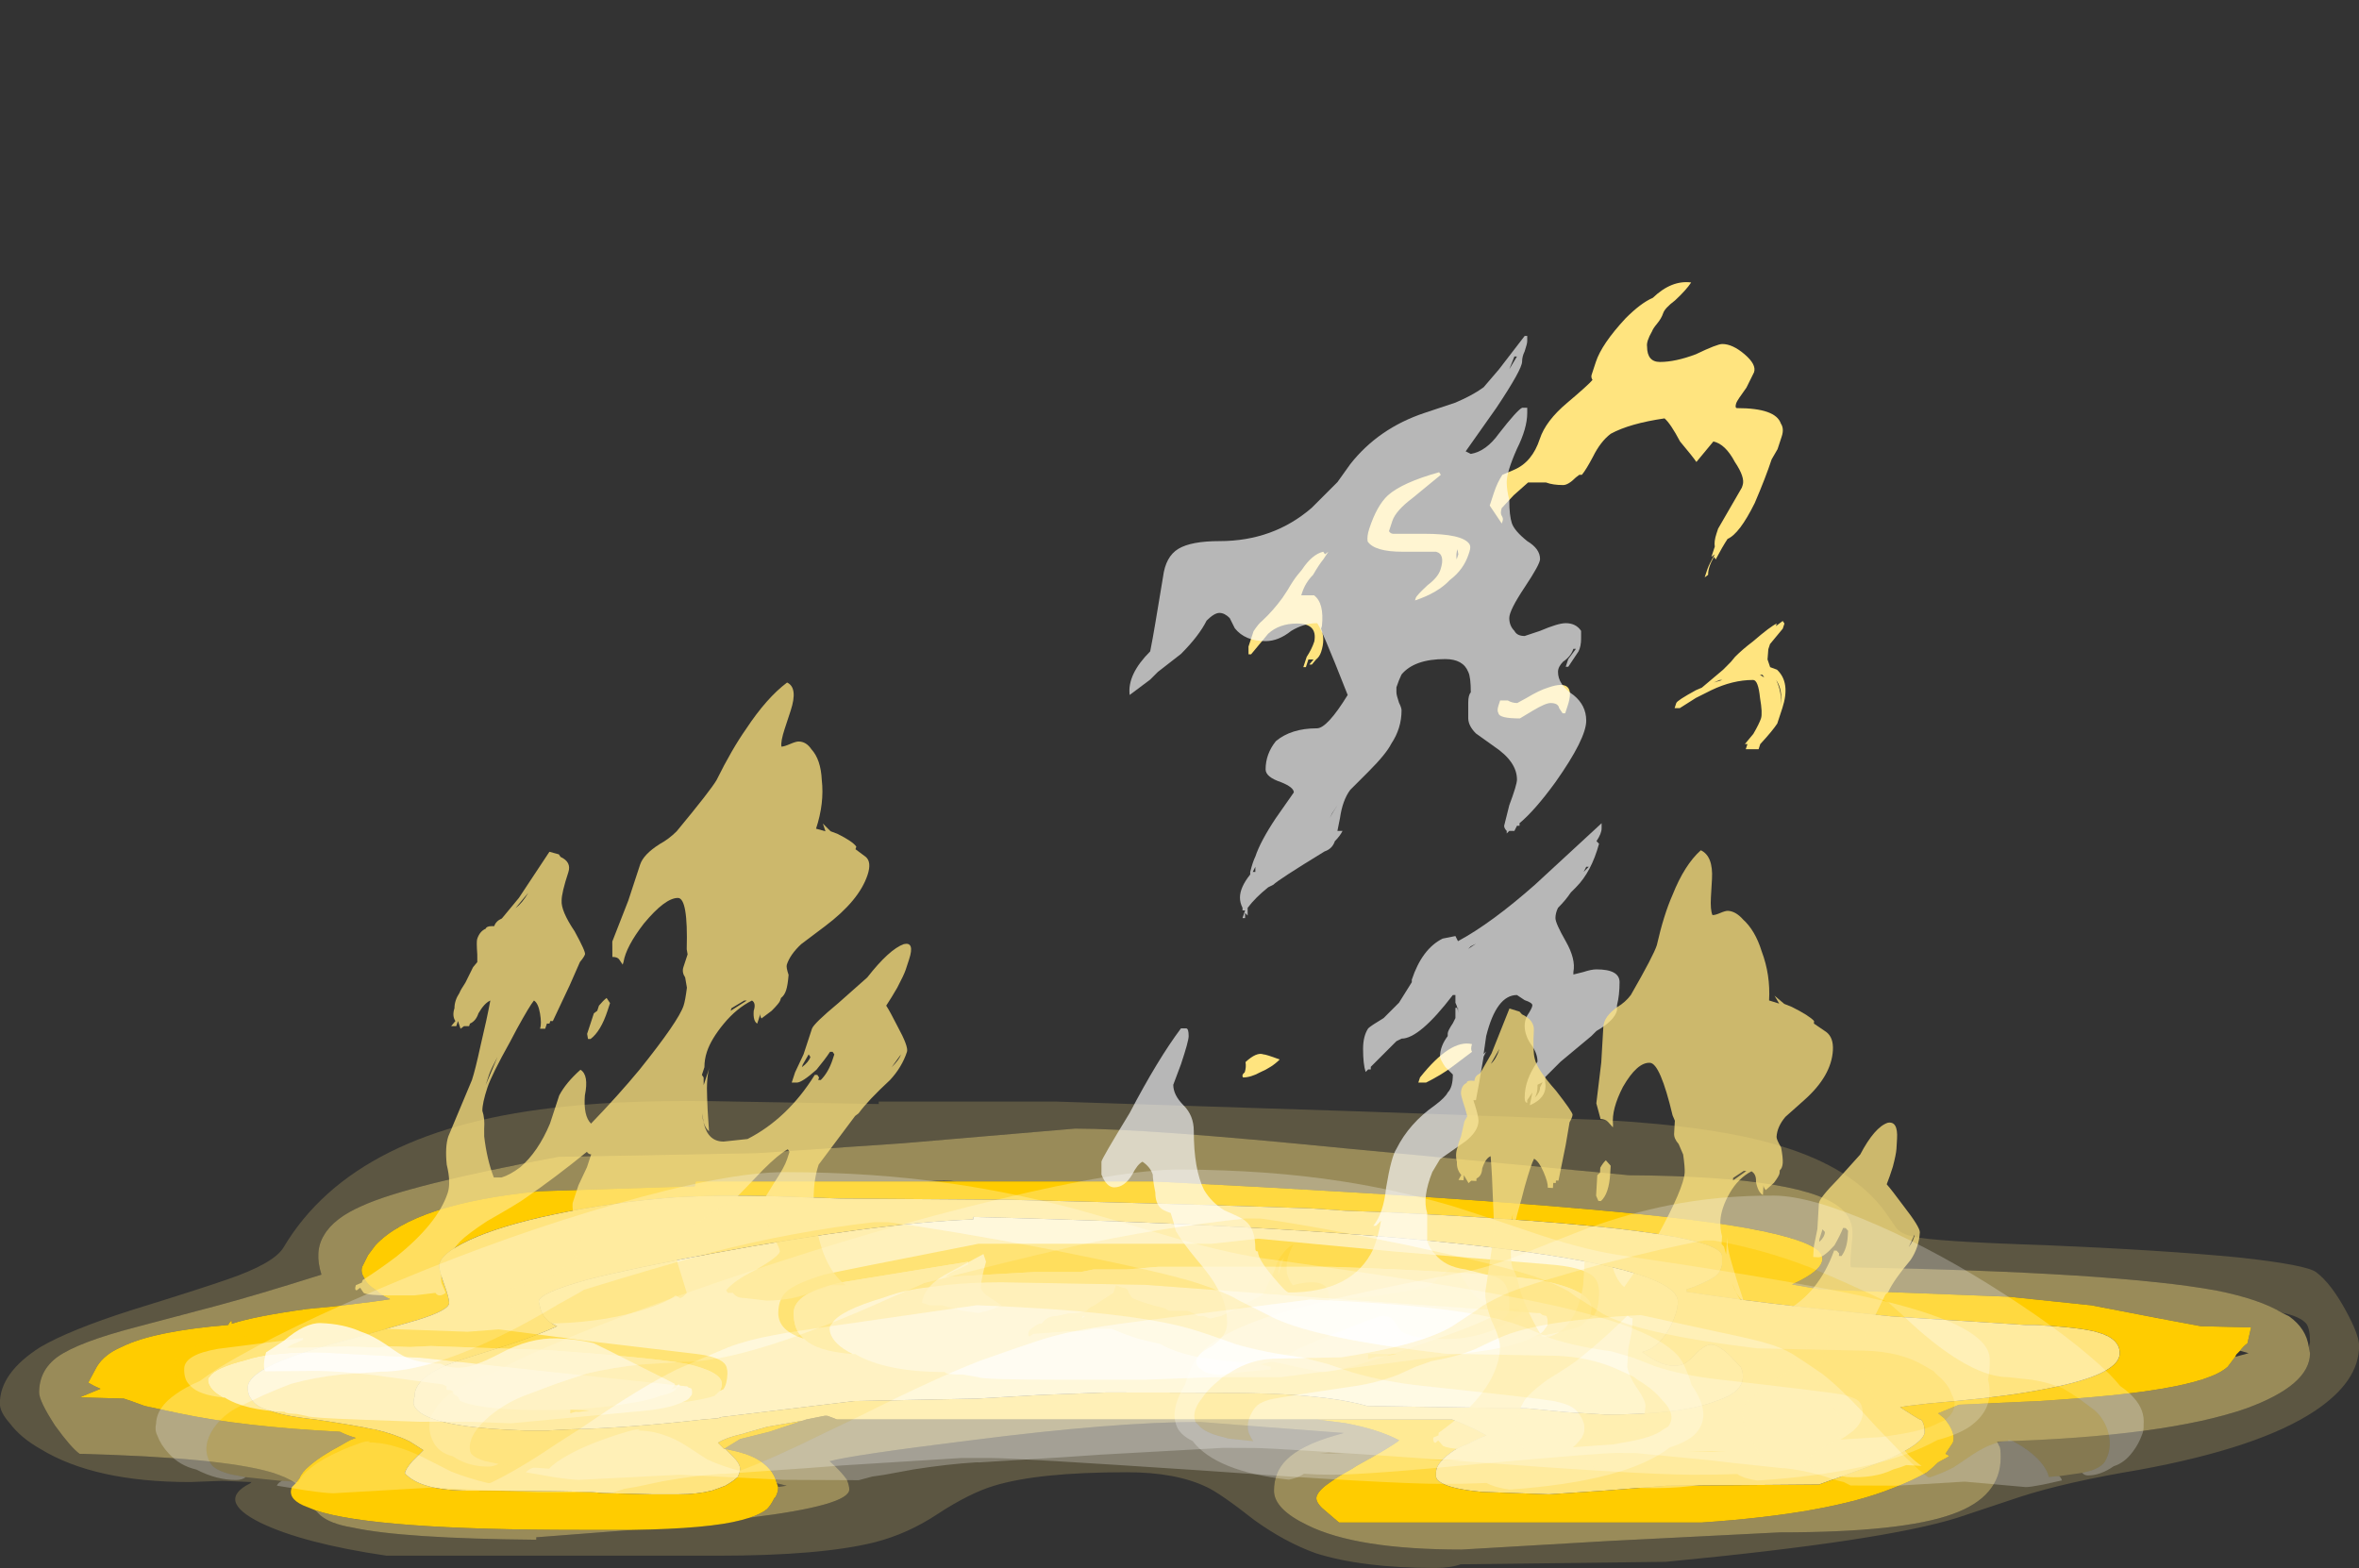 <?xml version="1.0" encoding="UTF-8" standalone="no"?>
<svg xmlns:ffdec="https://www.free-decompiler.com/flash" xmlns:xlink="http://www.w3.org/1999/xlink" ffdec:objectType="frame" height="214.0px" width="321.9px" xmlns="http://www.w3.org/2000/svg">
  <rect width="100%" height="100%" fill="#333333" stroke="none"/>
  <g transform="matrix(1.0, 0.0, 0.0, 1.0, 141.4, 183.45)">
    <use ffdec:characterId="2421" height="10.4" transform="matrix(0.016, 0.0, 0.0, 0.014, -59.825, 6.55)" width="9.2" xlink:href="#shape0"/>
    <use ffdec:characterId="3263" height="19.05" transform="matrix(3.35, 0.0, 0.0, 3.35, -141.419, -33.273)" width="96.1" xlink:href="#shape1"/>
    <use ffdec:characterId="3320" height="21.05" transform="matrix(7.0, 0.0, -2.297, 7.0, 45.273, -144.9)" width="10.8" xlink:href="#shape2"/>
    <use ffdec:characterId="3306" height="0.0" transform="matrix(7.0, 0.0, 0.0, 7.0, 68.95, -5.95)" width="0.1" xlink:href="#shape3"/>
    <use ffdec:characterId="3307" height="2.75" transform="matrix(7.0, 0.0, 0.0, 7.0, -35.2, -14.4)" width="16.0" xlink:href="#shape4"/>
    <use ffdec:characterId="3321" height="20.25" transform="matrix(7.0, 0.0, 0.0, 7.0, -15.6, -137.6)" width="13.6" xlink:href="#shape5"/>
    <use ffdec:characterId="3309" height="0.0" transform="matrix(7.0, 0.0, 0.0, 7.0, 68.95, -5.95)" width="0.1" xlink:href="#shape6"/>
    <use ffdec:characterId="3314" height="12.5" transform="matrix(6.979, 0.405, -0.405, 6.979, 58.933, -69.25)" width="9.55" xlink:href="#shape7"/>
    <use ffdec:characterId="3307" height="2.75" transform="matrix(4.717, 0.167, -0.167, 4.717, -117.436, -3.577)" width="16.0" xlink:href="#shape4"/>
    <use ffdec:characterId="3322" height="2.3" transform="matrix(4.717, 0.167, -0.167, 4.717, -105.173, -3.143)" width="12.05" xlink:href="#shape8"/>
    <use ffdec:characterId="3314" height="12.5" transform="matrix(7.0, 0.0, -2.297, 7.0, -65.849, -90.3)" width="9.55" xlink:href="#shape7"/>
    <use ffdec:characterId="3264" height="17.05" transform="matrix(3.35, 0.015, 0.089, 2.506, -84.188, -24.299)" width="63.7" xlink:href="#shape9"/>
    <use ffdec:characterId="3264" height="17.05" transform="matrix(3.35, 0.003, 1.288, 2.575, -138.129, -23.572)" width="63.7" xlink:href="#shape9"/>
    <use ffdec:characterId="3264" height="17.05" transform="matrix(-2.1, -0.009, -1.06, 2.32, 165.788, -19.996)" width="63.7" xlink:href="#shape9"/>
  </g>
  <defs>
    <g id="shape0" transform="matrix(1.0, 0.0, 0.0, 1.0, 4.6, 10.4)">
      <path d="M2.25 -1.85 Q-1.3 2.2 -3.65 -2.65 -6.8 -9.2 0.4 -10.4 7.75 -8.1 2.25 -1.85" fill="#ffffff" fill-rule="evenodd" stroke="none"/>
    </g>
    <g id="shape1" transform="matrix(1.0, 0.0, 0.0, 1.0, 42.05, 12.35)">
      <path d="M11.6 0.65 L17.1 0.65 Q17.8 0.9 18.5 1.3 18.1 1.45 17.75 1.65 17.45 1.75 17.2 1.9 16.45 2.4 16.45 2.8 L16.45 3.0 16.5 3.1 Q16.6 3.2 16.8 3.3 17.25 3.5 18.3 3.6 L21.05 3.7 23.3 3.55 25.85 3.35 32.05 3.3 Q34.3 2.5 34.9 2.25 36.25 1.65 36.35 1.2 L36.35 1.15 Q36.35 0.8 36.2 0.65 L36.15 0.65 35.9 0.5 35.35 0.15 35.65 0.1 36.5 0.0 37.6 -0.1 Q39.8 -0.3 41.3 -0.6 L41.8 -0.7 Q44.3 -1.25 44.3 -2.05 44.3 -2.65 43.4 -2.9 42.75 -3.1 40.85 -3.2 L40.45 -3.2 38.15 -3.35 36.5 -3.45 35.0 -3.55 31.2 -3.95 Q28.95 -4.2 26.65 -4.55 L26.65 -4.65 26.95 -4.75 Q27.7 -5.05 27.9 -5.25 28.05 -5.4 28.1 -5.65 L28.1 -6.0 Q28.1 -7.15 14.25 -7.8 L12.8 -7.85 11.35 -7.95 Q5.55 -8.15 -0.95 -8.3 L-7.8 -8.35 -10.7 -8.45 Q-12.7 -8.5 -14.55 -8.4 -17.15 -8.2 -19.5 -7.7 -21.65 -7.25 -22.95 -6.65 -24.1 -6.1 -24.15 -5.65 L-24.15 -5.6 Q-24.15 -5.4 -23.95 -4.85 -23.75 -4.3 -23.75 -4.1 -23.75 -3.8 -25.05 -3.4 L-27.85 -2.6 Q-31.95 -1.55 -31.95 -0.65 -31.95 -0.4 -31.85 -0.25 L-31.75 -0.1 Q-31.55 0.15 -31.15 0.25 -30.6 0.5 -29.2 0.65 -27.5 0.9 -26.85 1.05 L-26.8 1.05 Q-25.95 1.25 -25.35 1.55 L-24.8 1.9 -25.25 2.35 Q-25.55 2.7 -25.55 2.85 -24.9 3.55 -22.95 3.55 -20.55 3.55 -18.0 3.6 L-17.5 3.65 -15.5 3.7 -14.4 3.7 Q-13.65 3.7 -13.05 3.55 -12.75 3.45 -12.5 3.35 -12.15 3.15 -12.0 3.0 -11.9 2.8 -11.9 2.65 -11.9 2.45 -12.2 2.15 L-12.5 1.85 -12.05 1.95 -11.7 2.05 Q-10.95 2.3 -10.6 2.8 -10.5 2.95 -10.45 3.1 L-10.4 3.25 -10.35 3.4 -10.35 3.45 Q-10.35 3.6 -10.45 3.8 L-10.5 3.85 Q-10.65 4.15 -10.8 4.3 -11.05 4.5 -11.5 4.65 L-11.85 4.75 Q-13.15 5.1 -16.3 5.15 L-18.4 5.15 Q-26.8 5.15 -29.2 4.35 L-29.7 4.15 Q-30.35 3.85 -30.15 3.4 L-30.0 3.25 -29.85 3.05 Q-29.75 2.8 -29.45 2.55 -29.0 2.15 -28.15 1.7 L-27.8 1.5 -27.55 1.4 Q-27.9 1.3 -28.2 1.15 -32.15 0.95 -34.75 0.4 L-36.15 0.1 -36.7 -0.1 -37.0 -0.2 -38.8 -0.25 -37.95 -0.6 Q-38.2 -0.7 -38.45 -0.85 L-38.1 -1.5 Q-37.8 -2.0 -37.1 -2.3 -35.8 -2.95 -32.75 -3.2 -32.65 -3.4 -32.6 -3.35 L-32.6 -3.25 Q-31.7 -3.55 -29.55 -3.85 L-28.5 -3.95 -27.65 -4.05 -26.85 -4.15 -26.15 -4.25 Q-26.5 -4.4 -26.7 -4.6 -27.1 -4.85 -27.2 -5.1 -27.4 -5.4 -27.25 -5.65 L-27.05 -6.05 -26.75 -6.45 Q-25.15 -8.15 -20.05 -8.65 L-13.75 -8.85 -13.7 -9.05 -4.55 -9.05 -3.1 -9.05 4.9 -9.05 Q22.85 -8.15 28.5 -7.25 31.3 -6.8 32.0 -6.25 L32.05 -6.2 Q32.6 -5.6 30.95 -4.85 L32.1 -4.65 39.8 -4.35 43.15 -4.0 46.0 -3.45 47.6 -3.15 49.65 -3.1 49.5 -2.45 Q49.35 -2.35 49.2 -2.15 L49.05 -2.0 49.0 -1.9 48.7 -1.5 Q48.1 -0.95 46.0 -0.6 44.25 -0.3 41.0 -0.1 L37.75 0.05 36.9 0.4 37.15 0.6 Q37.65 1.2 37.5 1.6 L37.2 2.05 37.3 2.1 37.35 2.15 36.9 2.4 Q36.7 2.6 36.45 2.8 35.85 3.15 35.05 3.45 32.45 4.5 27.25 4.85 L12.5 4.85 11.8 4.25 Q11.5 3.95 11.6 3.75 11.7 3.5 12.15 3.2 12.5 2.95 13.05 2.65 L13.2 2.55 Q14.65 1.75 14.95 1.5 14.1 1.05 12.75 0.8 L11.6 0.65 M-12.55 1.85 L-12.8 1.6 Q-12.5 1.4 -11.85 1.25 L-10.8 0.95 -9.35 0.7 -9.2 0.65 -10.7 1.15 -11.9 1.45 -12.55 1.85 M-8.45 0.5 L-8.35 0.5 -8.45 0.5" fill="#ffcc00" fill-rule="evenodd" stroke="none"/>
      <path d="M0.35 -0.35 L3.0 -0.45 Q8.45 -0.45 9.7 -0.4 12.25 -0.3 13.65 0.1 L20.2 0.2 21.75 0.35 23.35 0.45 Q26.45 0.45 27.85 -0.1 28.95 -0.45 28.95 -1.1 28.95 -1.35 28.85 -1.5 L28.7 -1.65 Q28.05 -2.4 27.65 -2.4 27.4 -2.4 27.0 -2.0 26.6 -1.55 26.3 -1.55 25.7 -1.45 24.85 -2.1 25.5 -2.25 25.95 -3.05 26.3 -3.7 26.3 -4.15 26.3 -5.4 19.2 -6.3 11.65 -7.25 -2.4 -7.6 L-2.4 -7.5 Q-6.35 -7.35 -13.1 -6.1 -16.35 -5.5 -18.1 -5.05 -20.1 -4.5 -20.1 -4.15 L-20.05 -3.95 Q-19.95 -3.4 -19.35 -3.15 -20.1 -2.8 -21.3 -2.4 L-23.2 -1.8 Q-25.05 -1.2 -25.15 -0.4 L-25.15 -0.3 Q-25.2 -0.15 -25.2 0.0 -25.15 0.25 -24.8 0.45 -23.85 1.0 -20.65 1.1 L-19.75 1.1 -18.75 1.05 Q-16.5 1.0 -13.4 0.65 L-12.8 0.6 -12.65 0.55 -7.25 -0.1 -2.25 -0.2 0.35 -0.35 M-12.5 1.85 L-12.2 2.15 Q-11.9 2.45 -11.9 2.65 -11.9 2.8 -12.0 3.0 -12.15 3.15 -12.5 3.35 -12.75 3.45 -13.05 3.55 -13.65 3.7 -14.4 3.7 L-15.5 3.7 -17.5 3.65 -18.0 3.6 Q-20.55 3.55 -22.95 3.55 -24.9 3.55 -25.55 2.85 -25.55 2.7 -25.25 2.35 L-24.8 1.9 -25.35 1.55 Q-25.95 1.25 -26.8 1.05 L-26.85 1.05 Q-27.5 0.9 -29.2 0.65 -30.6 0.5 -31.15 0.25 -31.55 0.15 -31.75 -0.1 L-31.85 -0.25 Q-31.95 -0.4 -31.95 -0.65 -31.95 -1.55 -27.85 -2.6 L-25.05 -3.4 Q-23.75 -3.8 -23.75 -4.1 -23.75 -4.3 -23.95 -4.85 -24.15 -5.4 -24.15 -5.6 L-24.15 -5.65 Q-24.1 -6.1 -22.95 -6.65 -21.65 -7.25 -19.5 -7.7 -17.15 -8.2 -14.55 -8.4 -12.7 -8.5 -10.7 -8.45 L-7.8 -8.35 -0.95 -8.3 Q5.55 -8.15 11.35 -7.95 L12.8 -7.85 14.25 -7.8 Q28.1 -7.15 28.1 -6.0 L28.1 -5.65 Q28.05 -5.4 27.9 -5.25 27.7 -5.05 26.95 -4.75 L26.65 -4.65 26.65 -4.55 Q28.95 -4.2 31.2 -3.95 L35.0 -3.55 36.5 -3.45 38.15 -3.35 40.45 -3.2 40.85 -3.2 Q42.75 -3.1 43.4 -2.9 44.3 -2.65 44.3 -2.05 44.3 -1.25 41.8 -0.7 L41.3 -0.6 Q39.8 -0.3 37.6 -0.1 L36.5 0.0 35.65 0.1 35.35 0.15 35.9 0.5 36.15 0.65 36.2 0.65 Q36.35 0.8 36.35 1.15 L36.35 1.2 Q36.25 1.65 34.9 2.25 34.3 2.5 32.05 3.3 L25.85 3.35 23.3 3.55 21.05 3.7 18.3 3.6 Q17.25 3.5 16.8 3.3 16.6 3.2 16.5 3.1 L16.45 3.0 16.45 2.8 Q16.45 2.4 17.2 1.9 17.45 1.75 17.75 1.65 18.1 1.45 18.5 1.3 17.8 0.9 17.1 0.65 L11.6 0.65 -7.95 0.65 Q-8.2 0.55 -8.35 0.5 L-8.45 0.5 -9.2 0.65 -9.35 0.7 -10.8 0.95 -11.85 1.25 Q-12.5 1.4 -12.8 1.6 L-12.55 1.85 -12.5 1.85" fill="#ffe47f" fill-rule="evenodd" stroke="none"/>
      <path d="M0.35 -0.35 L-2.25 -0.2 -7.25 -0.1 -12.65 0.55 -12.8 0.6 -13.4 0.65 Q-16.5 1.0 -18.75 1.05 L-19.75 1.1 -20.65 1.1 Q-23.85 1.0 -24.8 0.45 -25.15 0.25 -25.2 0.0 -25.2 -0.15 -25.15 -0.3 L-25.15 -0.4 Q-25.05 -1.2 -23.2 -1.8 L-21.3 -2.4 Q-20.1 -2.8 -19.35 -3.15 -19.95 -3.4 -20.05 -3.95 L-20.1 -4.15 Q-20.1 -4.5 -18.1 -5.05 -16.35 -5.5 -13.1 -6.1 -6.35 -7.35 -2.4 -7.5 L-2.4 -7.6 Q11.65 -7.25 19.2 -6.3 26.3 -5.4 26.3 -4.15 26.3 -3.7 25.95 -3.05 25.5 -2.25 24.85 -2.1 25.7 -1.45 26.3 -1.55 26.6 -1.55 27.0 -2.0 27.4 -2.4 27.65 -2.4 28.05 -2.4 28.7 -1.65 L28.85 -1.5 Q28.95 -1.35 28.95 -1.1 28.95 -0.45 27.85 -0.1 26.45 0.45 23.35 0.45 L21.75 0.35 20.2 0.2 13.65 0.1 Q12.25 -0.3 9.7 -0.4 8.45 -0.45 3.0 -0.45 L0.35 -0.35" fill="#fff2bf" fill-rule="evenodd" stroke="none"/>
      <path d="M11.6 0.65 L12.75 0.8 Q14.1 1.05 14.95 1.5 14.65 1.75 13.2 2.55 L13.05 2.65 Q12.5 2.95 12.15 3.2 11.7 3.5 11.6 3.75 11.5 3.95 11.8 4.25 L12.5 4.85 27.25 4.85 Q32.45 4.5 35.05 3.45 35.85 3.15 36.45 2.8 36.7 2.6 36.9 2.4 L37.35 2.15 37.3 2.1 37.2 2.05 37.5 1.6 Q37.65 1.2 37.15 0.6 L36.9 0.4 37.75 0.05 41.0 -0.1 Q44.25 -0.3 46.0 -0.6 48.1 -0.95 48.7 -1.5 L49.0 -1.9 49.55 -2.05 49.2 -2.15 Q49.35 -2.35 49.5 -2.45 L49.65 -3.1 47.6 -3.15 46.0 -3.45 43.15 -4.0 39.8 -4.35 32.1 -4.65 30.95 -4.85 Q32.6 -5.6 32.05 -6.2 L32.0 -6.25 Q31.3 -6.8 28.5 -7.25 22.85 -8.15 4.9 -9.05 L-3.1 -9.05 Q-3.5 -9.1 -4.25 -9.05 L-4.55 -9.05 -13.7 -9.05 -13.75 -8.85 -20.05 -8.65 Q-25.15 -8.15 -26.75 -6.45 L-27.05 -6.05 -27.25 -5.65 Q-27.4 -5.4 -27.2 -5.1 -27.1 -4.85 -26.7 -4.6 -26.5 -4.4 -26.15 -4.25 L-26.85 -4.15 -27.65 -4.05 -28.5 -3.95 -29.55 -3.85 Q-31.7 -3.55 -32.6 -3.25 L-32.6 -3.35 Q-32.65 -3.4 -32.75 -3.2 -35.8 -2.95 -37.1 -2.3 -37.8 -2.0 -38.1 -1.5 L-38.45 -0.85 Q-38.2 -0.7 -37.95 -0.6 L-38.8 -0.25 -37.0 -0.2 -36.7 -0.1 -36.15 0.1 -34.75 0.4 Q-32.15 0.95 -28.2 1.15 -27.9 1.3 -27.55 1.4 L-27.8 1.5 -28.15 1.7 Q-29.0 2.15 -29.45 2.55 -29.75 2.8 -29.85 3.05 L-30.0 3.25 Q-30.35 3.0 -31.0 2.8 -33.05 2.2 -38.8 2.05 -39.15 1.8 -39.8 0.9 -40.45 -0.1 -40.45 -0.45 -40.45 -1.35 -39.7 -1.9 -38.85 -2.5 -36.55 -3.1 L-33.15 -4.0 Q-31.65 -4.4 -28.95 -5.25 -29.25 -6.2 -28.85 -6.85 -28.45 -7.55 -27.3 -8.05 -25.45 -8.9 -19.3 -10.05 L-11.2 -10.2 -5.3 -10.6 1.75 -11.2 Q4.65 -11.2 12.7 -10.4 L24.3 -9.3 Q31.7 -9.25 33.05 -7.85 33.5 -7.4 33.4 -6.65 33.3 -5.7 33.35 -5.55 44.2 -5.35 48.25 -4.6 50.0 -4.25 50.9 -3.7 L51.2 -3.55 Q51.9 -3.05 52.0 -2.3 L52.05 -2.05 Q52.05 -0.75 49.45 0.2 46.15 1.35 39.3 1.55 L39.4 1.75 Q39.45 1.8 39.45 2.2 39.45 3.8 37.5 4.5 35.45 5.25 30.45 5.25 L23.5 5.6 17.5 5.95 Q13.2 5.95 11.2 4.95 9.85 4.3 9.85 3.55 9.85 2.8 10.35 2.3 10.95 1.7 12.35 1.3 L12.7 1.2 9.4 0.95 6.85 0.75 Q3.35 0.75 -2.5 1.5 -7.35 2.1 -8.25 2.35 -7.8 2.75 -7.55 3.1 -7.45 3.35 -7.45 3.5 -7.45 4.15 -11.5 4.65 -11.05 4.5 -10.8 4.3 -10.65 4.15 -10.5 3.85 L-10.45 3.8 Q-10.35 3.6 -10.35 3.45 L-10.35 3.4 -10.0 3.35 -10.4 3.25 -10.45 3.1 Q-10.5 2.95 -10.6 2.8 -10.95 2.3 -11.7 2.05 L-12.05 1.95 -12.5 1.85 -12.55 1.85 -11.9 1.45 -10.7 1.15 -9.2 0.65 -8.45 0.5 -8.35 0.5 Q-8.2 0.55 -7.95 0.65 L11.6 0.65 M-29.2 4.35 Q-26.8 5.15 -18.4 5.15 L-16.3 5.15 -20.2 5.45 -20.2 5.55 Q-25.65 5.5 -27.7 5.05 -28.6 4.9 -29.0 4.55 L-29.2 4.35" fill="#ffe47f" fill-opacity="0.502" fill-rule="evenodd" stroke="none"/>
      <path d="M-30.0 3.25 L-30.15 3.4 Q-30.35 3.85 -29.7 4.15 L-29.2 4.35 -29.0 4.55 Q-28.6 4.9 -27.7 5.05 -25.65 5.5 -20.2 5.55 L-20.2 5.45 -16.3 5.15 Q-13.15 5.1 -11.85 4.75 L-11.5 4.65 Q-7.45 4.15 -7.45 3.5 -7.45 3.35 -7.55 3.1 -7.8 2.75 -8.25 2.35 -7.35 2.1 -2.5 1.5 3.35 0.75 6.85 0.75 L9.4 0.95 12.7 1.2 12.35 1.3 Q10.95 1.7 10.35 2.3 9.85 2.8 9.85 3.55 9.85 4.3 11.2 4.95 13.2 5.95 17.5 5.95 L23.5 5.6 30.45 5.25 Q35.45 5.25 37.5 4.5 39.45 3.8 39.45 2.2 39.45 1.8 39.4 1.75 L39.3 1.55 Q46.15 1.35 49.45 0.2 52.05 -0.75 52.05 -2.05 L52.0 -2.3 52.05 -2.5 Q52.05 -3.05 51.9 -3.25 51.65 -3.55 50.9 -3.7 50.0 -4.25 48.25 -4.6 44.2 -5.35 33.35 -5.55 33.3 -5.7 33.4 -6.65 33.5 -7.4 33.05 -7.85 31.7 -9.25 24.3 -9.3 L12.7 -10.4 Q4.65 -11.2 1.75 -11.2 L-5.3 -10.6 -11.2 -10.2 -19.3 -10.05 Q-25.45 -8.9 -27.3 -8.05 -28.45 -7.55 -28.85 -6.85 -29.25 -6.2 -28.95 -5.25 -31.65 -4.4 -33.15 -4.0 L-36.55 -3.1 Q-38.85 -2.5 -39.7 -1.9 -40.45 -1.35 -40.45 -0.45 -40.45 -0.1 -39.8 0.9 -39.15 1.8 -38.8 2.05 -33.05 2.2 -31.0 2.8 -30.35 3.0 -30.0 3.25 M-10.35 3.4 L-10.4 3.25 -10.0 3.35 -10.35 3.4 M13.35 -11.9 L23.25 -11.55 Q27.85 -11.3 30.45 -10.5 33.45 -9.6 34.75 -7.8 L35.2 -7.15 Q35.4 -6.9 35.9 -6.8 36.7 -6.6 41.3 -6.45 46.05 -6.25 49.15 -5.95 51.9 -5.65 52.3 -5.35 52.9 -4.9 53.5 -3.8 54.05 -2.8 54.05 -2.35 54.05 -0.9 52.25 0.3 50.0 1.8 45.1 2.7 42.1 3.2 40.25 3.8 L37.7 4.65 Q34.7 5.6 25.8 6.45 L17.45 6.55 Q17.05 6.7 16.4 6.7 13.45 6.7 11.55 6.1 10.3 5.65 9.05 4.75 7.65 3.65 7.1 3.4 5.85 2.8 3.85 2.8 0.25 2.8 -1.55 3.35 -2.55 3.65 -3.85 4.5 -5.05 5.3 -6.4 5.65 -8.6 6.2 -12.8 6.2 L-26.3 6.2 Q-29.7 5.7 -31.45 4.85 -33.25 3.95 -31.85 3.25 L-31.8 3.2 -33.0 3.15 -34.3 3.2 Q-38.2 3.2 -40.4 1.85 -41.2 1.4 -41.65 0.8 -42.05 0.35 -42.05 0.0 -42.05 -1.25 -40.4 -2.3 -39.2 -3.0 -36.7 -3.8 -33.95 -4.65 -32.8 -5.05 -30.9 -5.7 -30.5 -6.35 -27.6 -11.25 -19.0 -12.1 -16.2 -12.4 -12.05 -12.3 -6.5 -12.2 -6.25 -12.2 L-6.25 -12.3 1.0 -12.3 13.35 -11.9" fill="#ffe47f" fill-opacity="0.2" fill-rule="evenodd" stroke="none"/>
    </g>
    <g id="shape2" transform="matrix(1.0, 0.0, 0.0, 1.0, 4.7, 20.8)">
      <path d="M1.6 -20.8 Q1.55 -20.65 1.4 -20.45 1.25 -20.3 1.25 -20.2 1.25 -20.1 1.2 -20.0 1.15 -19.9 1.15 -19.85 1.1 -19.65 1.15 -19.55 1.25 -19.25 1.5 -19.25 1.8 -19.25 2.15 -19.4 2.5 -19.6 2.6 -19.6 2.8 -19.6 3.1 -19.4 3.4 -19.2 3.4 -19.05 L3.35 -18.75 Q3.25 -18.5 3.25 -18.45 3.25 -18.35 3.3 -18.35 4.05 -18.35 4.25 -18.05 4.35 -17.95 4.35 -17.8 L4.35 -17.55 4.3 -17.35 Q4.3 -17.0 4.25 -16.5 4.15 -15.9 3.95 -15.8 3.9 -15.65 3.85 -15.4 L3.8 -15.45 Q3.75 -15.25 3.8 -15.1 L3.75 -15.05 3.75 -15.2 Q3.75 -15.3 3.8 -15.5 L3.75 -15.45 3.75 -15.65 Q3.7 -15.75 3.7 -15.9 3.7 -15.95 3.7 -16.0 L3.9 -16.8 3.9 -16.85 Q3.9 -17.0 3.6 -17.3 3.3 -17.65 3.05 -17.7 L2.85 -17.3 Q2.75 -17.4 2.4 -17.7 2.1 -18.05 1.95 -18.15 1.3 -18.05 1.0 -17.85 0.85 -17.7 0.8 -17.4 0.75 -17.15 0.7 -17.05 L0.65 -17.05 0.6 -17.0 Q0.5 -16.85 0.4 -16.85 0.2 -16.85 0.05 -16.9 L-0.3 -16.9 -0.5 -16.65 -0.65 -16.4 Q-0.65 -16.3 -0.6 -16.25 -0.55 -16.2 -0.55 -16.15 L-0.55 -16.1 -0.9 -16.45 -0.9 -16.7 Q-0.9 -16.9 -0.85 -17.05 L-0.65 -17.15 Q-0.35 -17.3 -0.35 -17.75 -0.35 -18.1 -0.05 -18.45 0.25 -18.8 0.3 -18.9 0.25 -18.95 0.25 -19.0 0.25 -19.05 0.25 -19.25 0.25 -19.6 0.55 -20.1 0.75 -20.4 0.95 -20.5 1.2 -20.85 1.6 -20.8 M5.45 -14.1 L5.55 -14.2 5.6 -14.15 5.6 -14.05 5.45 -13.75 5.45 -13.65 5.5 -13.45 5.6 -13.3 5.75 -13.25 Q6.1 -13.0 6.1 -12.5 L6.1 -12.2 Q6.05 -12.05 5.9 -11.8 L5.9 -11.7 5.65 -11.7 Q5.65 -11.75 5.65 -11.8 L5.6 -11.8 5.7 -12.0 Q5.75 -12.2 5.75 -12.3 5.75 -12.4 5.6 -12.7 5.45 -13.05 5.35 -13.05 4.95 -13.05 4.6 -12.85 L4.35 -12.7 4.1 -12.5 4.0 -12.5 4.0 -12.55 4.0 -12.6 Q4.0 -12.65 4.3 -12.85 L4.4 -12.9 4.7 -13.25 4.8 -13.4 4.85 -13.5 Q4.95 -13.65 5.1 -13.8 5.35 -14.1 5.45 -14.15 L5.45 -14.1 M5.55 -13.1 L5.5 -13.15 5.45 -13.15 5.55 -13.1 M6.05 -12.55 Q6.0 -12.85 5.8 -13.05 6.0 -12.8 6.05 -12.55 M4.7 -13.05 L4.6 -13.0 4.75 -13.05 4.7 -13.05 M3.9 -12.6 L3.85 -12.6 3.9 -12.6 M1.9 -12.55 L1.9 -12.4 1.85 -12.4 1.75 -12.5 Q1.7 -12.6 1.55 -12.6 1.45 -12.6 1.25 -12.45 L1.05 -12.3 Q0.65 -12.3 0.6 -12.4 0.55 -12.45 0.55 -12.55 L0.55 -12.65 0.7 -12.65 Q0.8 -12.6 0.9 -12.6 L1.05 -12.7 Q1.25 -12.85 1.4 -12.9 1.9 -13.1 1.9 -12.55 M2.25 -5.8 L1.95 -5.5 Q1.8 -5.35 1.55 -5.2 L1.4 -5.2 1.4 -5.3 Q1.75 -6.05 2.2 -5.95 2.2 -5.85 2.25 -5.8 M1.05 -0.95 L2.0 -1.05 2.85 -1.2 Q2.95 -1.25 3.05 -1.4 3.15 -1.5 3.25 -1.6 L3.3 -1.55 3.4 -1.55 3.5 -1.4 3.75 -1.15 Q4.1 -0.8 4.8 -0.8 L4.9 -0.7 Q4.75 -0.55 4.5 -0.4 4.1 -0.2 3.6 -0.2 2.8 -0.2 2.6 -0.4 L2.45 -0.55 Q2.35 -0.65 2.2 -0.65 2.1 -0.65 1.15 -0.2 L0.75 0.0 Q0.65 0.1 0.55 0.1 L0.45 0.1 Q0.05 0.25 -0.2 0.25 -0.5 0.25 -1.15 0.15 -1.65 0.05 -1.95 -0.1 L-2.4 -0.2 Q-2.75 -0.3 -3.0 -0.4 L-3.35 -0.4 Q-3.5 -0.35 -3.7 -0.35 L-3.85 -0.35 -4.5 -0.3 -4.55 -0.25 Q-4.6 -0.25 -4.6 -0.35 -4.6 -0.4 -4.45 -0.5 L-4.4 -0.5 Q-4.35 -0.65 -4.15 -0.65 L-3.95 -0.7 Q-3.75 -0.7 -3.6 -0.75 -3.6 -0.8 -3.5 -0.85 L-3.2 -1.1 -3.2 -1.25 -3.05 -1.2 Q-2.95 -1.2 -2.9 -1.1 L-2.8 -1.0 Q-2.55 -0.9 -2.1 -0.8 L-2.0 -0.75 -1.65 -0.75 Q-1.6 -0.75 -1.4 -0.65 L-1.3 -0.65 -1.15 -0.6 -0.95 -0.65 Q-0.6 -0.85 -0.3 -1.05 -0.25 -1.1 -0.25 -1.25 -0.2 -1.4 -0.2 -1.7 -0.15 -1.95 0.0 -2.05 -0.1 -1.55 0.25 -1.25 0.95 -1.45 1.05 -0.95 M-2.05 -17.05 L-2.45 -16.6 Q-2.7 -16.35 -2.7 -16.15 L-2.7 -15.95 Q-2.65 -15.9 -2.6 -15.9 L-2.0 -15.9 Q-1.25 -15.9 -1.05 -15.7 -1.0 -15.65 -1.0 -15.55 L-1.0 -15.5 Q-1.0 -15.2 -1.2 -15.0 -1.35 -14.75 -1.75 -14.6 L-1.75 -14.65 Q-1.75 -14.7 -1.6 -14.9 -1.45 -15.05 -1.45 -15.2 -1.45 -15.5 -1.65 -15.55 -1.7 -15.55 -2.3 -15.55 -2.85 -15.55 -3.05 -15.75 -3.1 -15.85 -3.1 -16.0 -3.1 -16.45 -2.95 -16.65 -2.75 -16.9 -2.1 -17.1 L-2.05 -17.05 M-3.8 -15.4 Q-3.85 -15.3 -3.9 -15.1 -4.0 -14.95 -4.0 -14.75 L-4.0 -14.7 -3.75 -14.7 Q-3.5 -14.55 -3.4 -14.1 L-3.4 -14.05 Q-3.25 -13.85 -3.25 -13.6 -3.25 -13.5 -3.3 -13.45 L-3.35 -13.35 -3.4 -13.35 -3.35 -13.45 -3.45 -13.45 -3.45 -13.3 -3.5 -13.3 -3.5 -13.5 Q-3.45 -13.65 -3.45 -13.8 -3.5 -14.15 -3.9 -14.15 -4.25 -14.15 -4.4 -13.95 -4.55 -13.65 -4.6 -13.55 L-4.65 -13.55 -4.7 -13.7 -4.7 -14.0 Q-4.65 -14.15 -4.6 -14.2 -4.45 -14.4 -4.35 -14.65 L-4.3 -14.8 Q-4.25 -15.0 -4.2 -15.1 L-4.15 -15.2 Q-4.05 -15.5 -3.85 -15.55 L-3.8 -15.5 -3.75 -15.55 -3.8 -15.4 M-1.2 -15.4 Q-1.2 -15.45 -1.2 -15.5 L-1.25 -15.6 Q-1.25 -15.5 -1.2 -15.4 M-1.75 -5.4 Q-1.9 -5.3 -2.05 -5.3 -2.1 -5.35 -2.05 -5.4 -2.05 -5.5 -2.1 -5.6 -1.95 -5.8 -1.8 -5.75 -1.75 -5.75 -1.45 -5.65 -1.55 -5.5 -1.75 -5.4 M-3.65 -0.65 L-3.6 -0.65 -3.65 -0.6 -3.65 -0.65 M-0.1 -1.8 L-0.15 -1.7 -0.1 -1.45 -0.1 -1.8 M-2.7 -0.45 L-2.7 -0.45 M-0.1 -1.15 L-0.15 -1.1 -0.05 -1.15 -0.1 -1.15" fill="#ffe47f" fill-rule="evenodd" stroke="none"/>
    </g>
    <g id="shape3" transform="matrix(1.0, 0.0, 0.0, 1.0, -9.85, 0.85)">
      <path d="M9.95 -0.85 L9.95 -0.85" fill="#ffffff" fill-rule="evenodd" stroke="none"/>
    </g>
    <g id="shape4" transform="matrix(1.0, 0.0, 0.0, 1.0, 3.25, 2.35)">
      <path d="M-1.8 -0.1 Q-2.0 -0.2 -2.1 -0.3 -2.25 -0.45 -2.25 -0.6 -2.25 -0.65 -2.2 -0.7 -2.05 -0.95 -1.2 -1.2 -0.8 -1.35 -0.35 -1.4 L0.05 -1.45 Q0.55 -1.5 1.1 -1.5 L3.9 -1.45 7.3 -1.2 11.55 -0.9 11.6 -0.9 Q11.65 -0.85 11.7 -0.85 11.75 -0.85 11.75 -0.7 11.75 -0.65 11.7 -0.6 11.65 -0.5 11.5 -0.45 11.15 -0.25 10.4 -0.15 L6.55 0.35 5.25 0.35 3.9 0.4 2.3 0.4 Q0.7 0.4 0.65 0.35 L0.35 0.3 Q0.0 0.3 0.0 0.25 -1.15 0.25 -1.75 -0.1 L-1.8 -0.1 M8.25 0.0 L8.4 -0.05 8.5 -0.05 8.8 -0.1 8.85 -0.1 8.25 -0.1 8.25 0.0 M1.35 0.2 L1.35 0.2 M-0.2 0.05 L-0.2 0.05" fill="#ffffff" fill-opacity="0.647" fill-rule="evenodd" stroke="none"/>
      <path d="M12.55 -0.8 Q12.6 -0.9 12.6 -1.0 12.6 -1.35 11.55 -1.55 10.4 -1.7 7.55 -1.8 L4.15 -1.8 3.55 -1.75 2.9 -1.75 2.65 -1.7 1.75 -1.7 0.0 -1.6 Q0.1 -1.7 0.25 -1.75 L0.45 -1.85 0.45 -1.9 -2.0 -1.5 Q-2.95 -1.3 -2.95 -0.9 -2.95 -0.6 -2.8 -0.45 L-2.75 -0.4 Q-3.25 -0.55 -3.25 -0.9 -3.25 -1.2 -3.05 -1.35 -2.85 -1.5 -2.35 -1.65 -2.15 -1.7 0.65 -2.25 L5.2 -2.25 6.1 -2.35 8.75 -2.1 11.75 -1.85 Q12.45 -1.8 12.65 -1.6 12.75 -1.5 12.75 -1.3 12.75 -1.0 12.65 -0.85 L12.55 -0.8" fill="#ffcc00" fill-opacity="0.647" fill-rule="evenodd" stroke="none"/>
      <path d="M-2.75 -0.4 L-2.8 -0.45 Q-2.95 -0.6 -2.95 -0.9 -2.95 -1.3 -2.0 -1.5 L0.45 -1.9 0.45 -1.85 0.25 -1.75 Q0.1 -1.7 0.0 -1.6 L1.75 -1.7 2.65 -1.7 2.9 -1.75 3.55 -1.75 4.15 -1.8 7.55 -1.8 Q10.4 -1.7 11.55 -1.55 12.6 -1.35 12.6 -1.0 12.6 -0.9 12.55 -0.8 12.5 -0.75 12.4 -0.65 12.15 -0.55 11.6 -0.45 L11.5 -0.45 Q11.65 -0.5 11.7 -0.6 11.75 -0.65 11.75 -0.7 11.75 -0.85 11.7 -0.85 11.65 -0.85 11.6 -0.9 L11.55 -0.9 7.3 -1.2 3.9 -1.45 1.1 -1.5 Q0.55 -1.5 0.05 -1.45 L-0.35 -1.4 Q-0.8 -1.35 -1.2 -1.2 -2.05 -0.95 -2.2 -0.7 -2.25 -0.65 -2.25 -0.6 -2.25 -0.45 -2.1 -0.3 -2.0 -0.2 -1.8 -0.1 -2.5 -0.15 -2.75 -0.4 M8.25 0.0 L8.25 -0.1 8.85 -0.1 8.8 -0.1 8.5 -0.05 8.4 -0.05 8.25 0.0" fill="#ffe47f" fill-opacity="0.647" fill-rule="evenodd" stroke="none"/>
    </g>
    <g id="shape5" transform="matrix(1.0, 0.0, 0.0, 1.0, 0.45, 19.95)">
      <path d="M11.1 -19.55 L11.0 -19.3 11.15 -19.55 11.1 -19.55 M11.35 -19.95 L11.35 -19.85 Q11.35 -19.8 11.3 -19.65 11.25 -19.55 11.25 -19.45 11.25 -19.3 10.75 -18.55 L10.15 -17.7 10.25 -17.65 Q10.55 -17.7 10.8 -18.05 11.15 -18.5 11.25 -18.55 L11.35 -18.55 11.35 -18.45 Q11.35 -18.15 11.15 -17.75 10.95 -17.3 10.95 -17.1 10.95 -16.95 11.0 -16.75 11.0 -16.45 11.05 -16.3 11.1 -16.15 11.35 -15.95 11.6 -15.8 11.6 -15.6 11.6 -15.5 11.3 -15.05 11.0 -14.6 11.0 -14.45 11.0 -14.3 11.1 -14.2 11.15 -14.1 11.3 -14.1 L11.6 -14.2 Q11.95 -14.35 12.1 -14.35 12.3 -14.35 12.4 -14.2 12.4 -14.15 12.4 -14.05 12.4 -13.9 12.35 -13.8 L12.15 -13.5 12.1 -13.5 12.15 -13.65 12.3 -13.85 12.25 -13.85 Q12.2 -13.7 12.05 -13.6 11.95 -13.5 11.95 -13.4 11.95 -13.15 12.25 -12.95 12.5 -12.75 12.5 -12.45 12.5 -12.1 11.9 -11.25 11.5 -10.7 11.2 -10.45 L11.2 -10.4 11.15 -10.4 11.1 -10.3 11.0 -10.3 10.95 -10.25 10.95 -10.3 Q10.9 -10.35 10.9 -10.4 L11.0 -10.8 Q11.15 -11.2 11.15 -11.3 11.15 -11.65 10.7 -11.95 L10.35 -12.2 Q10.2 -12.35 10.2 -12.5 L10.2 -12.8 Q10.2 -12.95 10.25 -13.0 10.25 -13.3 10.2 -13.4 10.1 -13.65 9.75 -13.65 9.15 -13.65 8.9 -13.35 8.85 -13.25 8.8 -13.1 L8.8 -13.0 Q8.8 -12.95 8.85 -12.8 8.9 -12.7 8.9 -12.65 8.9 -12.3 8.7 -12.0 8.6 -11.8 8.25 -11.45 L7.9 -11.1 Q7.75 -10.9 7.7 -10.55 L7.65 -10.3 7.75 -10.3 Q7.7 -10.2 7.6 -10.1 7.55 -9.95 7.4 -9.9 6.5 -9.35 6.4 -9.25 L6.3 -9.2 Q6.05 -9.0 5.9 -8.8 L5.9 -8.65 5.85 -8.7 5.85 -8.6 5.8 -8.6 5.85 -8.75 5.8 -8.75 5.8 -8.8 Q5.75 -8.9 5.75 -9.0 5.75 -9.2 5.95 -9.45 L5.95 -9.5 Q6.0 -9.7 6.05 -9.8 6.15 -10.1 6.45 -10.55 L6.8 -11.05 Q6.8 -11.15 6.55 -11.25 6.25 -11.35 6.25 -11.5 6.25 -11.8 6.45 -12.05 6.75 -12.3 7.25 -12.3 7.45 -12.3 7.85 -12.95 7.3 -14.35 7.25 -14.35 7.0 -14.35 6.75 -14.2 6.5 -14.0 6.25 -14.0 5.85 -14.0 5.65 -14.25 L5.55 -14.45 Q5.45 -14.55 5.35 -14.55 5.25 -14.55 5.1 -14.4 4.95 -14.1 4.6 -13.75 L4.15 -13.4 4.0 -13.25 3.6 -12.95 Q3.55 -13.35 4.0 -13.8 4.05 -14.05 4.1 -14.35 L4.25 -15.25 Q4.3 -15.65 4.55 -15.8 4.8 -15.95 5.35 -15.95 6.4 -15.95 7.15 -16.6 7.4 -16.85 7.65 -17.1 L7.9 -17.45 Q8.45 -18.15 9.35 -18.45 L9.95 -18.65 Q10.3 -18.8 10.5 -18.95 L10.8 -19.3 11.3 -19.95 11.35 -19.95 M7.55 -10.65 L7.65 -10.8 Q7.55 -10.65 7.5 -10.55 L7.55 -10.65 M6.05 -9.5 L6.05 -9.6 6.0 -9.5 6.05 -9.5 M9.1 -7.35 L9.1 -7.4 Q9.3 -8.0 9.7 -8.2 L9.95 -8.25 10.0 -8.15 Q10.65 -8.5 11.5 -9.25 L12.8 -10.45 12.8 -10.35 Q12.8 -10.25 12.7 -10.1 L12.75 -10.05 Q12.6 -9.5 12.3 -9.2 L12.2 -9.1 Q12.1 -8.95 11.95 -8.8 11.9 -8.7 11.9 -8.6 11.9 -8.5 12.1 -8.15 12.3 -7.8 12.25 -7.55 L12.25 -7.5 12.45 -7.55 Q12.6 -7.6 12.7 -7.6 13.15 -7.6 13.15 -7.35 13.15 -7.1 13.1 -6.9 L13.1 -6.8 Q13.05 -6.6 12.7 -6.4 L12.6 -6.3 12.0 -5.8 11.7 -5.5 11.7 -5.4 Q11.75 -5.1 11.4 -4.95 L11.45 -5.2 11.35 -5.05 11.35 -5.0 Q11.3 -5.0 11.3 -5.1 11.3 -5.45 11.55 -5.8 11.55 -5.95 11.45 -6.1 11.3 -6.3 11.3 -6.5 11.3 -6.6 11.35 -6.7 11.45 -6.85 11.45 -6.9 11.45 -6.95 11.3 -7.0 L11.15 -7.1 Q10.75 -7.1 10.55 -6.3 L10.5 -5.95 10.55 -6.0 10.5 -5.9 Q10.4 -5.3 10.35 -5.05 L10.3 -5.05 Q10.4 -4.75 10.4 -4.65 10.4 -4.45 10.15 -4.25 L9.65 -3.9 9.5 -3.65 Q9.3 -3.15 9.4 -2.85 L9.4 -2.3 Q9.45 -2.15 9.55 -2.05 9.75 -1.8 10.15 -1.75 L10.75 -1.6 Q11.0 -1.5 11.0 -1.1 L11.0 -0.95 Q10.95 -0.8 10.8 -0.75 10.7 -0.8 10.7 -0.85 10.35 -0.65 9.3 -0.3 7.75 0.25 7.35 0.25 L6.85 0.15 Q6.45 0.05 6.35 0.05 L6.15 0.1 6.35 0.15 6.35 0.2 5.8 0.25 5.4 0.3 Q5.1 0.3 5.0 0.2 4.9 0.15 4.9 0.05 4.9 -0.1 5.2 -0.25 5.5 -0.45 5.5 -0.7 5.5 -1.1 5.3 -1.4 5.2 -1.6 4.9 -1.95 4.65 -2.25 4.5 -2.5 4.45 -2.7 4.4 -2.85 4.25 -2.9 4.2 -2.95 4.1 -3.05 4.1 -3.25 4.05 -3.5 4.05 -3.6 4.0 -3.75 3.85 -3.85 3.75 -3.8 3.65 -3.6 3.5 -3.35 3.3 -3.35 3.15 -3.35 3.05 -3.6 3.05 -3.75 3.05 -3.85 3.05 -3.9 3.6 -4.8 4.15 -5.85 4.6 -6.45 L4.7 -6.45 Q4.75 -6.45 4.75 -6.3 4.75 -6.2 4.6 -5.75 L4.45 -5.35 Q4.45 -5.15 4.65 -4.95 4.85 -4.75 4.85 -4.45 4.85 -3.7 5.05 -3.3 5.2 -3.05 5.45 -2.9 5.8 -2.75 5.85 -2.7 6.05 -2.55 6.05 -2.15 6.05 -2.1 6.1 -2.1 6.1 -1.95 6.4 -1.6 6.65 -1.3 6.7 -1.3 7.95 -1.3 8.35 -2.15 8.45 -2.4 8.5 -2.7 L8.4 -2.6 8.35 -2.6 Q8.55 -2.85 8.6 -3.35 8.7 -3.95 8.8 -4.1 9.05 -4.6 9.55 -4.95 9.75 -5.1 9.8 -5.2 9.9 -5.3 9.9 -5.55 L9.75 -5.7 Q9.65 -5.85 9.65 -5.9 9.65 -6.1 9.8 -6.3 L9.8 -6.35 Q9.8 -6.4 9.9 -6.55 L9.95 -6.65 9.95 -6.85 10.0 -6.85 10.0 -6.75 Q10.0 -6.85 9.95 -6.95 L9.95 -7.1 9.9 -7.1 Q9.25 -6.25 8.9 -6.25 L8.8 -6.2 Q8.45 -5.85 8.3 -5.7 L8.3 -5.65 8.25 -5.65 8.2 -5.6 Q8.15 -5.75 8.15 -6.05 8.15 -6.3 8.25 -6.45 8.3 -6.5 8.55 -6.65 L8.85 -6.95 9.1 -7.35 M10.35 -8.1 L10.25 -8.05 10.2 -8.0 10.35 -8.1 M0.8 -1.9 Q0.7 -1.55 0.7 -1.4 0.7 -1.35 0.8 -1.25 L1.1 -1.05 Q1.0 -1.0 0.85 -0.95 L0.65 -0.9 0.3 -0.95 -0.05 -1.05 -0.3 -1.05 -0.45 -1.1 Q-0.4 -1.45 0.1 -1.7 L0.75 -2.05 0.8 -1.9 M9.95 -4.4 L9.95 -4.4 M12.45 -9.5 L12.55 -9.6 12.5 -9.6 12.45 -9.5 M11.5 -9.0 L11.5 -9.0 M11.65 -5.4 L11.55 -5.35 11.55 -5.3 Q11.55 -5.2 11.5 -5.1 11.6 -5.2 11.6 -5.3 L11.65 -5.4" fill="#ffffff" fill-opacity="0.647" fill-rule="evenodd" stroke="none"/>
    </g>
    <g id="shape6" transform="matrix(1.0, 0.0, 0.0, 1.0, -9.85, 0.85)">
      <path d="M9.95 -0.85 L9.95 -0.85" fill="#ffffff" fill-rule="evenodd" stroke="none"/>
    </g>
    <g id="shape7" transform="matrix(1.0, 0.0, 0.0, 1.0, 4.7, 12.3)">
      <path d="M0.1 -11.4 Q0.1 -11.15 0.15 -11.05 0.2 -11.05 0.3 -11.1 0.4 -11.15 0.45 -11.15 0.6 -11.15 0.75 -11.0 1.0 -10.8 1.15 -10.4 1.35 -9.95 1.35 -9.45 L1.55 -9.4 1.45 -9.55 1.65 -9.4 1.8 -9.35 Q2.15 -9.2 2.25 -9.1 L2.25 -9.05 2.5 -8.9 Q2.65 -8.8 2.65 -8.55 2.65 -8.05 2.15 -7.55 L1.8 -7.2 Q1.65 -7.0 1.65 -6.8 1.65 -6.75 1.75 -6.6 1.8 -6.4 1.8 -6.3 1.8 -6.2 1.75 -6.15 L1.75 -6.1 Q1.75 -6.05 1.65 -5.9 L1.5 -5.75 Q1.45 -5.8 1.45 -5.85 L1.45 -5.65 Q1.35 -5.7 1.3 -5.9 1.3 -6.05 1.2 -6.1 0.95 -5.95 0.8 -5.65 0.65 -5.35 0.65 -5.1 0.65 -4.95 0.7 -4.8 L0.7 -4.65 0.75 -4.6 0.8 -4.45 0.8 -4.8 Q0.8 -4.6 0.95 -4.2 1.0 -4.05 1.2 -3.55 1.05 -3.65 0.95 -3.9 L1.05 -3.7 Q1.25 -3.35 1.55 -3.35 L2.0 -3.4 Q2.65 -3.8 2.9 -4.65 L2.95 -4.65 3.0 -4.6 3.0 -4.55 3.05 -4.55 Q3.15 -4.7 3.15 -4.95 L3.15 -5.05 3.1 -5.1 3.05 -5.1 Q3.0 -4.95 2.9 -4.75 2.7 -4.5 2.6 -4.5 L2.5 -4.5 2.5 -4.7 2.55 -5.05 2.55 -5.45 Q2.55 -5.5 2.55 -5.55 2.55 -5.65 2.9 -6.05 L3.3 -6.55 Q3.55 -7.1 3.8 -7.2 4.0 -7.25 4.0 -6.9 L4.0 -6.7 Q4.0 -6.6 3.95 -6.35 3.9 -6.15 3.85 -6.0 3.95 -5.9 4.2 -5.6 4.55 -5.2 4.55 -5.1 4.55 -4.8 4.4 -4.55 4.1 -4.15 4.0 -3.9 L3.95 -3.85 3.55 -2.9 Q3.55 -2.35 3.95 -1.6 4.35 -0.85 4.85 -0.55 L4.55 -0.55 Q4.45 -0.5 4.3 -0.45 3.95 -0.25 3.4 -0.25 L2.95 -0.3 Q2.8 -0.3 2.7 -0.4 L2.6 -0.4 2.55 -0.45 Q2.65 -0.65 3.0 -0.85 3.35 -1.1 3.35 -1.2 3.35 -1.25 3.0 -1.65 2.7 -2.05 2.7 -2.2 L2.8 -2.55 Q2.9 -2.85 2.9 -3.0 L2.9 -3.15 2.85 -3.2 Q2.7 -3.1 2.5 -2.8 2.25 -2.4 2.15 -2.25 2.05 -2.2 1.6 -1.8 1.3 -1.6 1.3 -1.4 1.3 -1.2 1.45 -0.95 L1.8 -0.4 Q1.75 -0.3 1.7 -0.3 L1.6 -0.35 Q1.45 -0.2 1.0 -0.05 0.25 0.2 -0.85 0.2 -1.15 0.2 -1.4 0.0 L-1.55 -0.15 Q-1.6 -0.25 -1.65 -0.25 L-1.65 -0.3 -1.7 -0.35 -1.85 -0.4 -1.8 -0.45 Q-1.05 -0.6 -0.8 -0.85 -0.6 -1.05 -0.6 -1.4 -0.6 -1.5 -0.75 -1.7 -0.95 -1.95 -1.0 -2.15 -1.0 -2.25 -1.0 -2.5 L-0.95 -2.85 -0.95 -3.1 Q-1.0 -3.1 -1.05 -3.15 -1.5 -2.65 -1.95 -2.25 -2.05 -2.15 -2.55 -1.8 -2.85 -1.55 -2.95 -1.4 -3.1 -1.15 -3.1 -0.8 -3.1 -0.7 -3.05 -0.6 L-2.9 -0.4 Q-2.95 -0.35 -3.0 -0.35 -3.05 -0.35 -3.1 -0.4 L-3.5 -0.35 -3.95 -0.35 Q-4.4 -0.35 -4.5 -0.4 L-4.6 -0.5 -4.65 -0.45 Q-4.7 -0.45 -4.7 -0.55 L-4.6 -0.6 -4.6 -0.65 Q-4.35 -0.85 -4.1 -1.1 -3.5 -1.75 -3.5 -2.35 -3.5 -2.55 -3.7 -2.9 -3.85 -3.25 -3.85 -3.45 L-3.75 -4.55 Q-3.75 -4.75 -3.8 -5.2 -3.85 -5.75 -3.9 -6.1 -4.0 -6.05 -4.05 -5.85 -4.05 -5.7 -4.15 -5.65 L-4.15 -5.6 -4.2 -5.6 Q-4.2 -5.55 -4.2 -5.65 L-4.2 -5.6 -4.25 -5.6 -4.3 -5.55 -4.4 -5.7 -4.4 -5.6 -4.5 -5.6 -4.45 -5.7 Q-4.55 -5.8 -4.55 -5.95 -4.6 -6.1 -4.55 -6.25 -4.55 -6.3 -4.5 -6.45 L-4.45 -6.75 -4.4 -6.85 -4.45 -7.0 Q-4.55 -7.25 -4.55 -7.3 -4.55 -7.45 -4.45 -7.5 -4.45 -7.55 -4.35 -7.55 L-4.3 -7.55 Q-4.3 -7.65 -4.2 -7.7 -4.1 -7.9 -4.0 -8.1 -3.9 -8.4 -3.7 -9.0 L-3.5 -8.95 -3.45 -8.9 Q-3.2 -8.8 -3.2 -8.6 -3.2 -8.2 -3.15 -8.05 -3.1 -7.85 -2.7 -7.45 -2.35 -7.05 -2.35 -7.0 -2.35 -6.95 -2.4 -6.85 L-2.45 -6.4 -2.55 -5.7 -2.6 -5.7 -2.6 -5.65 -2.65 -5.65 -2.65 -5.55 -2.75 -5.55 Q-2.75 -5.65 -2.85 -5.85 -2.95 -6.05 -3.05 -6.1 -3.1 -6.0 -3.2 -5.55 L-3.25 -5.3 Q-3.4 -4.65 -3.4 -4.4 -3.4 -4.1 -3.35 -3.95 -3.25 -3.8 -3.2 -3.6 L-3.15 -3.45 Q-2.95 -3.0 -2.7 -2.65 L-2.55 -2.65 Q-2.4 -2.7 -2.25 -2.85 -2.0 -3.15 -1.95 -3.7 L-1.95 -4.25 Q-1.9 -4.5 -1.7 -4.75 -1.5 -4.65 -1.45 -4.25 -1.35 -3.85 -1.15 -3.7 -0.8 -4.25 -0.55 -4.75 -0.1 -5.7 -0.1 -6.0 -0.1 -6.1 -0.15 -6.35 -0.2 -6.45 -0.25 -6.55 -0.35 -6.65 -0.35 -6.75 L-0.35 -7.0 -0.4 -7.1 Q-0.7 -8.1 -0.9 -8.1 -1.15 -8.1 -1.4 -7.6 -1.6 -7.15 -1.55 -6.85 L-1.55 -6.8 Q-1.6 -6.85 -1.65 -6.9 -1.7 -6.95 -1.8 -6.95 L-1.9 -7.25 -1.85 -8.05 Q-1.85 -8.55 -1.85 -8.75 -1.85 -8.95 -1.6 -9.15 -1.45 -9.25 -1.35 -9.4 -0.95 -10.2 -0.9 -10.4 -0.8 -11.0 -0.65 -11.4 -0.45 -12.0 -0.15 -12.3 0.1 -12.2 0.1 -11.75 L0.1 -11.4 M4.45 -5.05 L4.35 -4.8 Q4.45 -4.95 4.45 -5.05 M0.85 -5.95 L0.85 -5.9 1.1 -6.1 1.05 -6.1 0.85 -5.95 M2.6 -4.85 L2.6 -4.8 Q2.7 -4.9 2.7 -5.0 L2.65 -5.05 2.6 -4.85 M-3.85 -8.2 L-4.0 -7.9 Q-3.9 -8.0 -3.85 -8.2 M-1.75 -5.95 L-1.75 -6.0 Q-1.7 -6.1 -1.65 -6.15 L-1.55 -6.05 Q-1.55 -6.0 -1.55 -5.9 -1.55 -5.5 -1.7 -5.35 L-1.75 -5.35 -1.8 -5.45 Q-1.8 -5.5 -1.8 -5.6 L-1.8 -5.85 -1.75 -5.9 -1.75 -5.95 M-3.0 -6.2 L-3.0 -6.2 M-4.2 -5.75 L-4.2 -5.75 M-4.3 -5.7 L-4.3 -5.7 M-3.45 -4.65 L-3.45 -4.45 -3.4 -5.0 Q-3.45 -4.75 -3.45 -4.65 M-0.6 -1.2 L-0.6 -1.05 -0.55 -1.05 Q-0.55 -1.1 -0.55 -1.25 L-0.6 -1.2" fill="#ffe47f" fill-opacity="0.749" fill-rule="evenodd" stroke="none"/>
    </g>
    <g id="shape8" transform="matrix(1.0, 0.0, 0.0, 1.0, 0.65, 2.35)">
      <path d="M0.55 -0.95 L-0.6 -0.9 Q-0.65 -0.95 -0.65 -1.1 -0.65 -1.25 -0.6 -1.45 -0.45 -1.55 -0.1 -1.8 0.5 -2.35 0.95 -2.35 1.6 -2.35 2.1 -2.15 2.45 -2.05 2.85 -1.8 3.3 -1.5 3.45 -1.45 3.85 -1.3 4.35 -1.3 L4.45 -1.3 Q4.65 -1.2 4.9 -1.2 5.25 -1.2 5.55 -1.35 5.7 -1.4 6.15 -1.65 7.0 -2.15 7.8 -2.15 8.35 -2.15 8.85 -2.05 L9.3 -1.85 Q10.6 -1.25 11.15 -1.0 L11.25 -0.95 Q11.2 -0.85 11.15 -0.8 L11.3 -0.85 Q11.25 -0.7 10.85 -0.6 10.5 -0.45 9.95 -0.35 8.5 -0.05 6.85 -0.05 5.5 -0.05 5.05 -0.25 L5.0 -0.35 4.85 -0.45 4.85 -0.5 Q4.8 -0.55 4.7 -0.55 L4.65 -0.55 4.65 -0.65 4.55 -0.7 2.55 -0.9 Q1.35 -1.0 0.55 -0.95 M11.4 -0.9 L11.3 -0.85 11.3 -0.9 11.35 -0.95 11.4 -0.9" fill="#ffffff" fill-opacity="0.749" fill-rule="evenodd" stroke="none"/>
    </g>
    <g id="shape9" transform="matrix(1.0, 0.0, 0.0, 1.0, 28.3, 15.0)">
      <path d="M-24.1 1.4 L-25.5 1.2 -26.05 1.05 Q-26.45 0.9 -26.6 0.65 -26.65 0.55 -26.65 0.35 -26.65 -0.45 -25.8 -1.4 -25.05 -2.2 -24.2 -2.6 L-23.1 -3.15 Q-22.35 -3.5 -21.75 -3.75 -20.65 -4.1 -19.5 -4.25 L-17.85 -4.4 Q-15.85 -4.4 -11.85 -6.5 -10.7 -7.1 -9.2 -8.0 -7.95 -8.7 -7.9 -8.75 -4.3 -10.0 -2.2 -10.65 L-1.9 -10.75 Q1.8 -11.85 5.3 -12.35 L5.9 -12.35 Q8.1 -11.95 11.8 -10.95 15.65 -9.85 17.0 -9.25 17.75 -8.9 18.35 -8.45 L18.6 -8.2 19.7 -7.25 Q21.15 -6.15 25.95 -5.4 L30.35 -5.3 Q31.75 -5.25 32.65 -4.55 L33.1 -4.2 33.2 -4.05 33.4 -3.8 Q33.7 -3.4 33.8 -2.95 33.9 -2.7 33.9 -2.45 33.9 -1.95 33.5 -1.55 L33.25 -1.4 Q32.65 -0.95 31.35 -0.7 L30.9 -0.6 29.2 -0.45 Q29.4 -0.6 29.6 -0.8 L29.75 -0.95 29.9 -1.15 Q30.15 -1.55 30.15 -1.95 30.15 -2.35 30.0 -2.55 29.85 -2.75 29.35 -2.9 28.75 -3.05 24.3 -3.7 22.9 -3.9 21.75 -4.4 L20.9 -4.85 Q20.4 -5.05 20.0 -5.2 18.55 -5.45 17.55 -5.9 16.6 -6.45 16.05 -6.7 13.9 -7.65 7.8 -7.95 L2.1 -6.95 Q-0.25 -6.55 -1.1 -6.35 -2.25 -6.1 -3.2 -5.7 -4.0 -5.35 -5.7 -4.55 -7.55 -3.6 -10.7 -1.5 -11.5 -1.0 -12.2 -0.55 -14.25 0.8 -15.65 1.5 L-15.75 1.5 Q-16.45 1.25 -17.0 0.9 L-17.85 0.15 -18.1 -0.05 Q-18.45 -0.3 -18.7 -0.4 -19.2 -0.65 -19.8 -0.65 -19.75 -0.65 -19.7 -0.7 -19.85 -0.75 -20.3 -0.55 -20.95 -0.3 -21.7 0.1 -22.25 0.4 -22.65 0.7 -23.2 1.1 -23.45 1.45 L-24.0 1.4 -24.1 1.4" fill="#ffe47f" fill-opacity="0.251" fill-rule="evenodd" stroke="none"/>
      <path d="M-25.5 1.2 Q-25.7 1.35 -25.95 1.35 -26.75 1.35 -27.35 0.8 -27.95 0.6 -28.15 -0.05 -28.3 -0.5 -28.25 -1.0 -28.25 -1.3 -28.05 -1.65 -27.7 -2.5 -26.65 -3.2 -26.15 -3.55 -25.4 -3.9 -24.9 -4.25 -24.35 -4.6 -20.8 -6.75 -15.2 -9.25 -9.75 -11.7 -4.85 -13.3 0.35 -15.0 2.7 -15.0 6.3 -15.0 9.25 -14.4 11.5 -13.95 13.8 -13.05 15.1 -12.5 17.3 -11.5 19.25 -10.65 20.7 -10.4 28.25 -8.95 31.2 -8.0 35.4 -6.65 35.4 -4.9 35.4 -4.3 35.3 -3.75 35.35 -3.5 35.35 -3.15 35.35 -2.0 34.5 -1.2 34.0 -0.75 33.15 -0.45 30.7 1.35 25.75 1.8 25.5 1.75 25.25 1.65 25.05 1.55 24.95 1.45 24.1 1.5 23.1 1.5 20.9 1.5 13.6 0.8 6.25 0.15 5.3 0.15 L4.05 0.15 -0.95 0.55 -2.5 0.7 -5.9 1.0 -6.05 1.0 Q-7.2 1.1 -8.6 1.4 L-9.8 1.7 -10.3 1.8 -10.85 2.0 -13.9 2.0 -18.05 1.75 -18.2 1.75 -22.25 2.05 Q-22.55 2.05 -23.3 1.9 L-24.4 1.65 Q-24.3 1.5 -24.1 1.4 L-24.0 1.4 -23.45 1.45 Q-23.2 1.1 -22.65 0.7 -22.25 0.4 -21.7 0.1 -20.95 -0.3 -20.3 -0.55 -19.85 -0.75 -19.7 -0.7 -19.75 -0.65 -19.8 -0.65 -19.2 -0.65 -18.7 -0.4 -18.45 -0.3 -18.1 -0.05 L-17.85 0.15 -17.0 0.9 Q-16.45 1.25 -15.75 1.5 L-15.65 1.5 Q-14.25 0.8 -12.2 -0.55 -11.5 -1.0 -10.7 -1.5 -7.55 -3.6 -5.7 -4.55 -4.0 -5.35 -3.2 -5.7 -2.25 -6.1 -1.1 -6.35 -0.25 -6.55 2.1 -6.95 L7.8 -7.95 Q13.9 -7.65 16.05 -6.7 16.6 -6.45 17.55 -5.9 18.55 -5.45 20.0 -5.2 20.4 -5.05 20.9 -4.85 L21.75 -4.4 Q22.9 -3.9 24.3 -3.7 28.75 -3.05 29.35 -2.9 29.85 -2.75 30.0 -2.55 30.15 -2.35 30.15 -1.95 30.15 -1.55 29.9 -1.15 L29.75 -0.95 29.6 -0.8 Q29.4 -0.6 29.2 -0.45 L30.9 -0.6 31.35 -0.7 Q32.65 -0.95 33.25 -1.4 L33.5 -1.55 Q33.9 -1.95 33.9 -2.45 33.9 -2.7 33.8 -2.95 33.7 -3.4 33.4 -3.8 L33.2 -4.05 33.1 -4.2 32.65 -4.55 Q31.75 -5.25 30.35 -5.3 L25.95 -5.4 Q21.15 -6.15 19.7 -7.25 L18.6 -8.2 18.35 -8.45 Q17.75 -8.9 17.0 -9.25 15.65 -9.85 11.8 -10.95 8.1 -11.95 5.9 -12.35 L5.3 -12.35 Q1.8 -11.85 -1.9 -10.75 L-2.2 -10.65 Q-4.3 -10.0 -7.9 -8.75 -7.95 -8.7 -9.2 -8.0 -10.7 -7.1 -11.85 -6.5 -15.85 -4.4 -17.85 -4.4 L-19.5 -4.25 Q-20.65 -4.1 -21.75 -3.75 -22.35 -3.5 -23.1 -3.15 L-24.2 -2.6 Q-25.05 -2.2 -25.8 -1.4 -26.65 -0.45 -26.65 0.35 -26.65 0.55 -26.6 0.65 -26.45 0.9 -26.05 1.05 L-25.5 1.2 M22.95 0.25 L24.5 0.25 23.95 0.2 22.95 0.25" fill="#ffffff" fill-opacity="0.251" fill-rule="evenodd" stroke="none"/>
    </g>
  </defs>
</svg>
